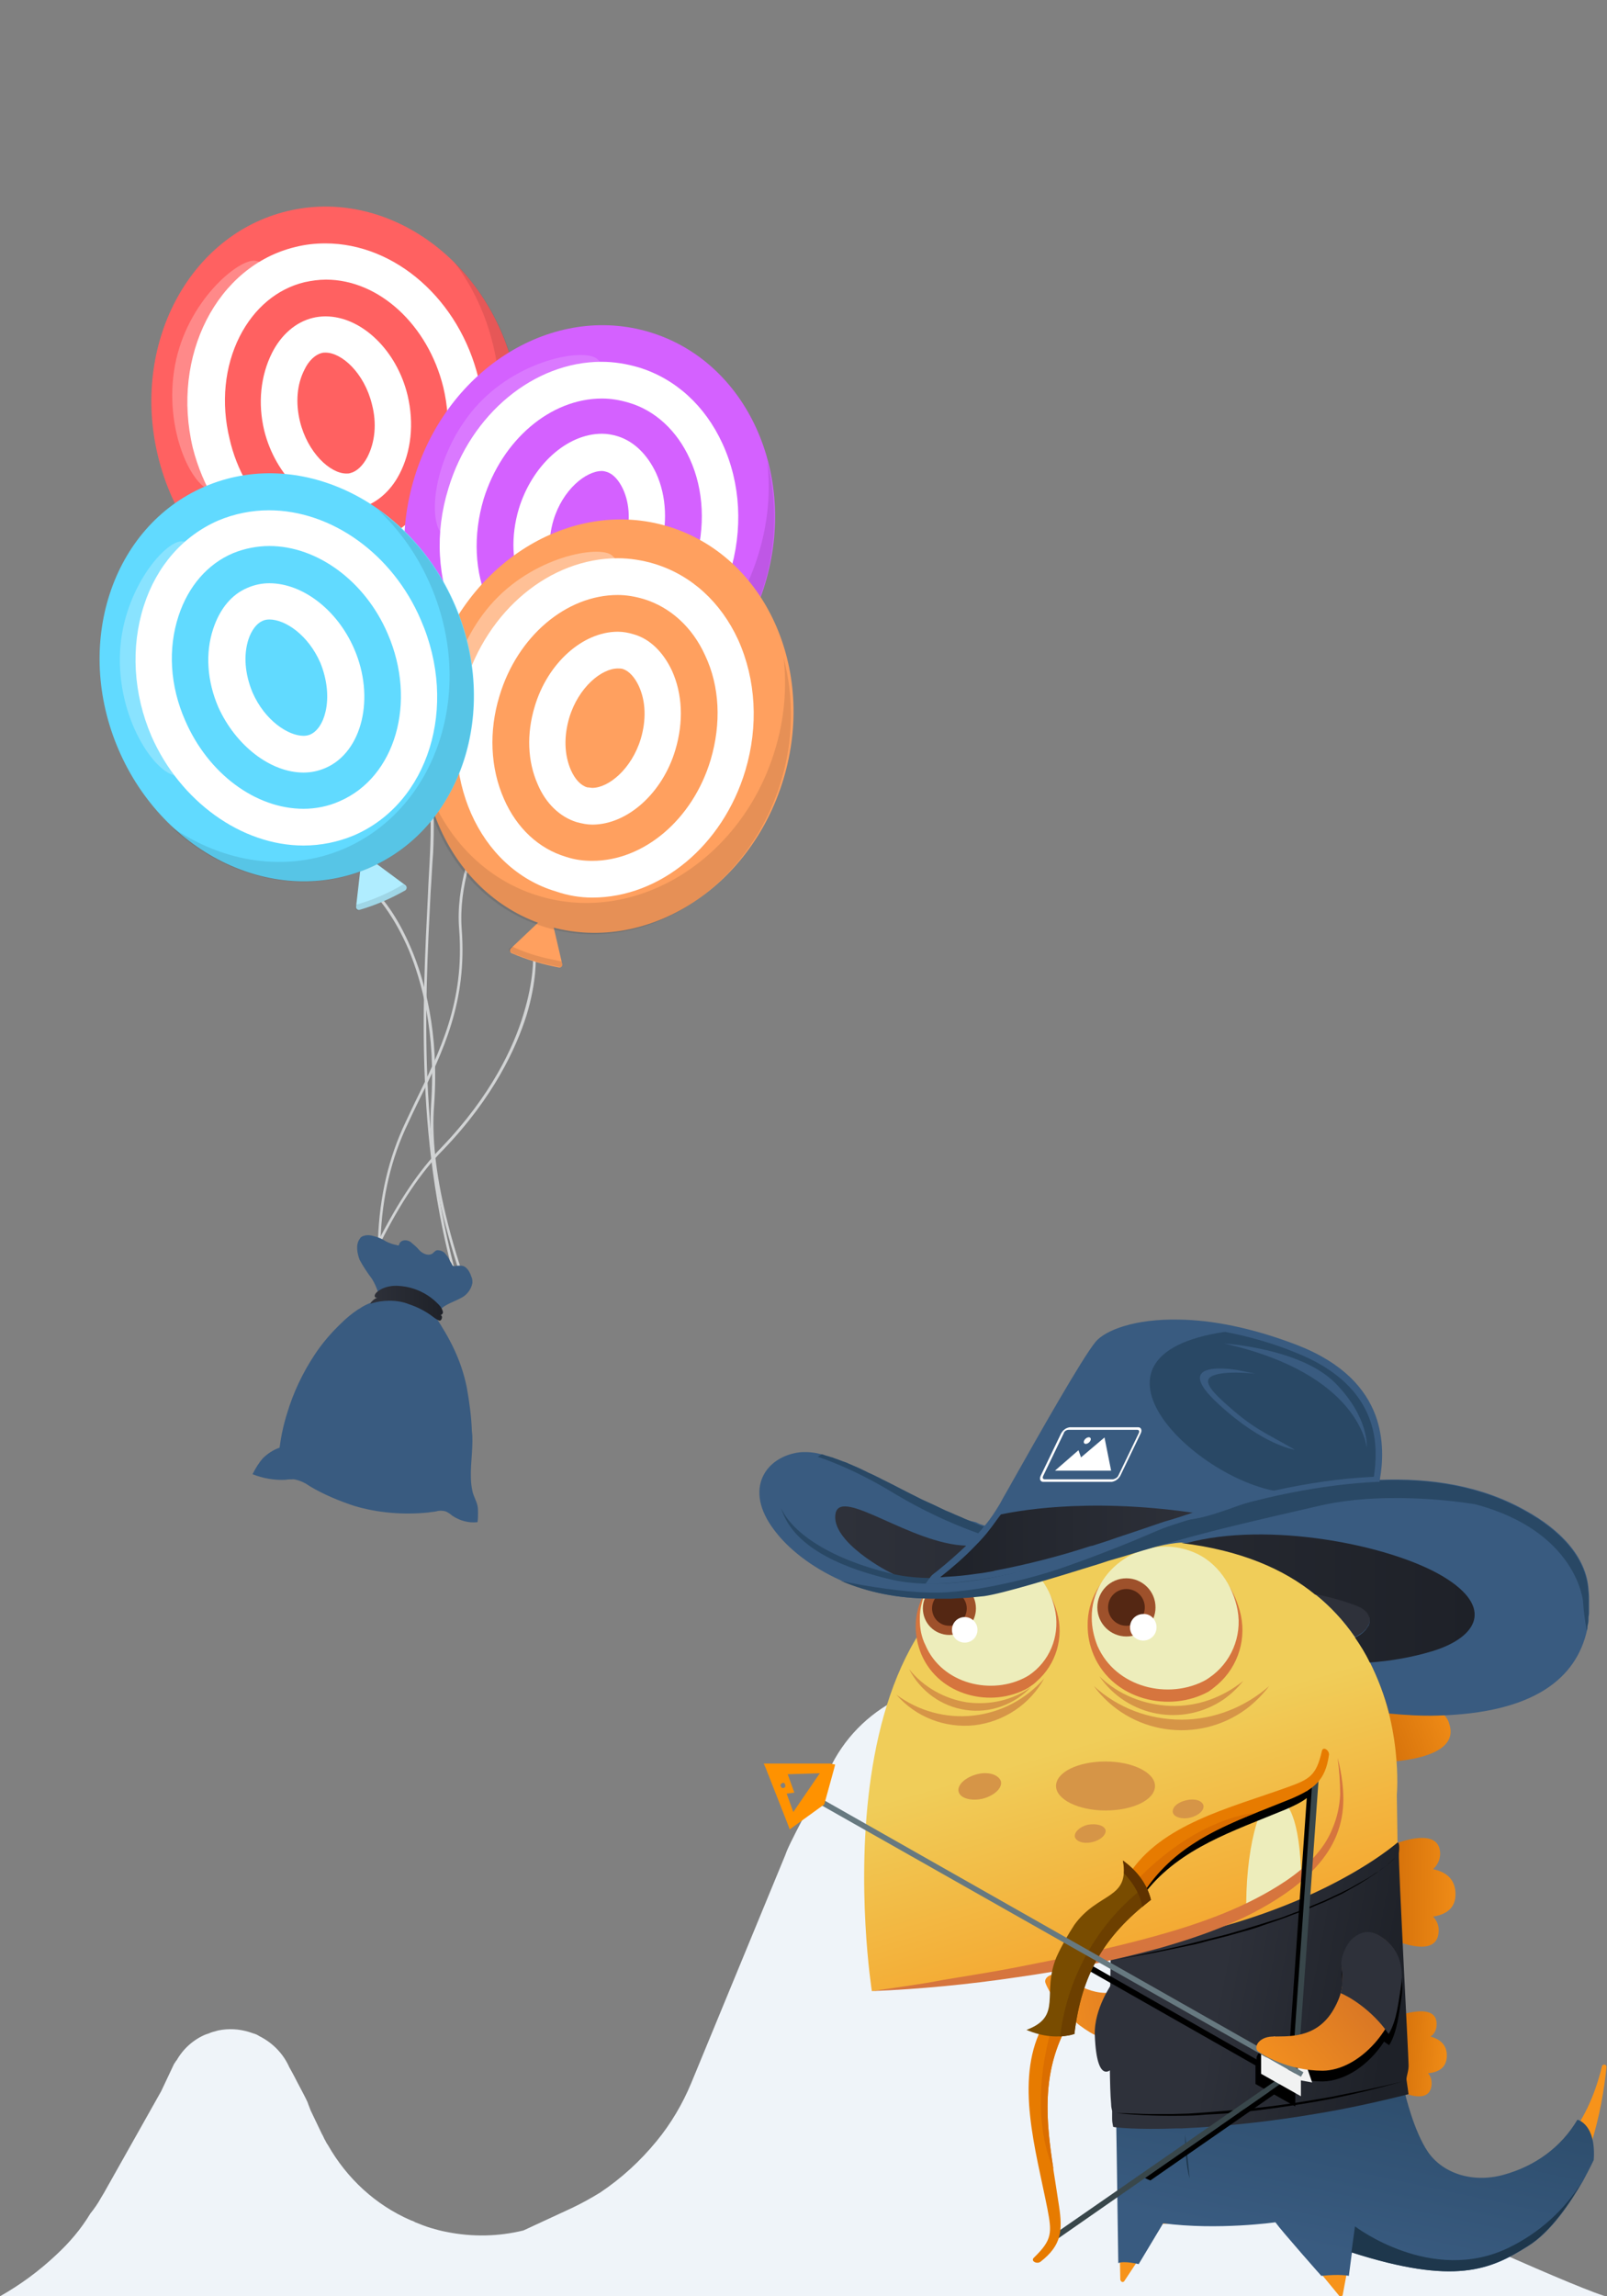 <?xml version="1.0" encoding="utf-8"?>
<!-- Generator: Adobe Illustrator 22.0.1, SVG Export Plug-In . SVG Version: 6.00 Build 0)  -->
<svg version="1.1" id="Layer_1" xmlns="http://www.w3.org/2000/svg" xmlns:xlink="http://www.w3.org/1999/xlink" x="0px" y="0px"
	 viewBox="0 0 315 450" style="enable-background:new 0 0 315 450;" xml:space="preserve">
<rect x="0" y="0" width="315" height="450" fill="#808080" stroke="none"/>
<style type="text/css">
	.st0{fill:#EFF4F9;}
	.st1{fill:#FF6161;}
	.st2{opacity:0.1;enable-background:new    ;}
	.st3{fill:#FFFFFF;}
	.st4{opacity:0.25;fill:#FFFFFF;enable-background:new    ;}
	.st5{fill:#D1D3D4;}
	.st6{fill:#D461FF;}
	.st7{opacity:0.15;fill:#FFFFFF;enable-background:new    ;}
	.st8{fill:#FFA05F;}
	.st9{opacity:0.34;fill:#FFFFFF;enable-background:new    ;}
	.st10{fill:#B0EDFF;}
	.st11{fill:#61DAFF;}
	.st12{fill:#395B80;}
	.st13{fill:url(#SVGID_1_);}
	.st14{fill:url(#SVGID_2_);}
	.st15{fill:#2E313A;}
	.st16{fill:url(#SVGID_3_);}
	.st17{fill:url(#SVGID_4_);}
	.st18{fill:url(#SVGID_5_);}
	.st19{fill:url(#SVGID_6_);}
	.st20{fill:#D69547;}
	.st21{fill:#D6721E;}
	.st22{fill:#D5753E;}
	.st23{fill:#D57328;}
	.st24{fill:url(#SVGID_7_);}
	.st25{opacity:0.15;enable-background:new    ;}
	.st26{fill:#1E374C;}
	.st27{fill:url(#SVGID_8_);}
	.st28{fill:#EDEDBB;}
	.st29{fill:#D6753E;}
	.st30{fill:none;}
	.st31{fill:#9E512B;}
	.st32{fill:#542713;}
	.st33{fill:url(#SVGID_9_);}
	.st34{fill:#294865;}
	.st35{fill:url(#SVGID_10_);}
	.st36{fill:#F1F2F2;}
	.st37{fill:#39474B;}
	.st38{fill:#E77B00;}
	.st39{fill:#DB6E00;}
	.st40{fill:#794C00;}
	.st41{fill:#6C3F00;}
	.st42{fill:#5F3200;}
	.st43{fill:#677980;}
	.st44{fill:url(#SVGID_11_);}
	.st45{fill:#FF9200;}
</style>
<path class="st0" d="M11,441.9c2.6-2.4,4.9-5.1,6.7-8.1c0.8-1,1.5-2,2.1-3.1c0.2-0.3,0.4-0.7,0.6-1l11.2-19.9l2.5-5.3
	c0.1-0.1,0.1-0.2,0.2-0.3c0.1-0.1,0.1-0.2,0.2-0.3c0,0,0-0.1,0.1-0.1c1.3-2.3,3.3-4.1,5.7-5.1l0.3-0.1c0.4-0.1,0.7-0.3,1.1-0.4
	c0.4-0.1,0.7-0.2,1.1-0.3c2-0.4,4-0.3,6,0.3c0.3,0.1,0.6,0.2,0.9,0.3c0.4,0.1,0.8,0.3,1.1,0.5c2.6,1.3,4.7,3.4,5.9,6.1
	c0,0,0.8,1.4,1.6,3c0.8,1.5,1.7,3.2,2,3.9l0.1,0.3l0.5,1.3l2.2,4.6c0.2,0.3,0.3,0.6,0.5,1c0,0,0,0,0,0c0.2,0.3,0.3,0.6,0.5,0.9
	l0.2,0.3c3.7,6.5,9.3,11.7,16.2,14.7c0.3,0.1,0.6,0.2,0.9,0.4c1,0.4,2,0.8,3,1.1c1,0.3,2.1,0.6,3.2,0.8c5,1,10.1,0.9,15-0.3l9.5-4.4
	c1.9-0.9,3.7-1.9,5.5-3c4.2-2.8,7.9-6.2,11.1-10.1c2.8-3.4,5.1-7.3,6.8-11.4l11.8-28.6l6.6-16l0.3-0.8c1.4-3.4,8.3-15.9,8.3-15.9
	c2.8-6.1,7.6-11,13.6-14c0.8-0.4,1.7-0.8,2.6-1.1c0.7-0.3,1.3-0.5,2-0.7c4.4-1.3,9.2-1.6,13.7-0.7c0.9,0.2,1.7,0.4,2.6,0.6
	c0.8,0.2,1.6,0.5,2.4,0.8l0.7,0.3c5.5,2.4,10.1,6.5,13,11.8c0.1,0.1,0.1,0.2,0.2,0.3c0.1,0.2,0.3,0.5,0.4,0.7l0.4,0.8l5.8,12.1
	l25.6,45.6c0.4,0.8,0.9,1.6,1.4,2.4c5.3,8.7,12.3,16.3,20.6,22.2c0.2,0.1,0.3,0.2,0.5,0.4c0.8,0.6,1.6,1.1,2.4,1.7
	c5,3.3,41.6,19.6,44.8,20h-79.9L0,450C3.9,447.8,7.6,445.1,11,441.9z"/>
<g>
	<path class="st1" d="M74.7,117.4L82,125c0.2,0.2,0.2,0.6,0,0.8c-0.1,0.1-0.1,0.1-0.2,0.1l0,0c-3.1,1.1-6.2,1.9-9.4,2.3l0,0
		c-0.3,0-0.6-0.2-0.6-0.5c0-0.1,0-0.2,0-0.2L74.7,117.4z"/>
	<path class="st2" d="M71.8,127.1L71.8,127.1l1-0.1c2.7-0.4,5.3-1,7.9-1.9l0.9-0.3c0,0,0.1,0,0.1,0l0.4,0.4c0.2,0.2,0.2,0.5,0,0.7
		c0,0-0.1,0.1-0.2,0.1l-0.9,0.3c-2.6,0.9-5.2,1.6-7.9,1.9l-0.9,0.1c-0.3,0-0.5-0.1-0.5-0.4c0-0.1,0-0.1,0-0.2L71.8,127.1z"/>
	
		<ellipse transform="matrix(0.972 -0.235 0.235 0.972 -17.207 17.791)" class="st1" cx="65.9" cy="80.9" rx="35.9" ry="40.7"/>
	<path class="st3" d="M67.9,114.3c2,0,3.9-0.2,5.9-0.7c7.3-1.8,13.4-6.7,17.2-14c4-7.5,5-16.6,2.8-25.4c-3.7-15.4-16.3-26.5-30-26.5
		c-2,0-3.9,0.2-5.9,0.7c-15.4,3.7-24.4,21.4-20.1,39.4C41.7,103.1,54.3,114.3,67.9,114.3z"/>
	<path class="st1" d="M67.9,107.1c1.4,0,2.8-0.2,4.2-0.5c5.3-1.3,9.7-4.9,12.6-10.3c3.2-6,3.9-13.2,2.2-20.4
		c-3-12.2-12.6-21.1-23-21.1c-1.4,0-2.8,0.2-4.2,0.5c-5.4,1.3-9.9,5.1-12.7,10.6c-3,5.9-3.7,13.1-2,20.1
		C47.8,98.3,57.5,107.1,67.9,107.1z"/>
	<path class="st3" d="M67.9,99.9c0.8,0,1.7-0.1,2.5-0.3c3.2-0.8,6.1-3.2,7.9-6.7c2.3-4.4,2.9-9.9,1.6-15.4
		C77.8,68.7,70.9,62,63.8,62c-0.8,0-1.7,0.1-2.5,0.3c-3.3,0.8-6.2,3.3-8,6.9c-2.2,4.4-2.8,9.8-1.5,15.2C54,93.2,60.9,99.9,67.9,99.9
		z"/>
	<path class="st1" d="M67.9,92.8c0.3,0,0.5,0,0.8-0.1c1.2-0.3,2.4-1.4,3.3-3.1c1.5-2.9,1.9-6.6,0.9-10.4c-1.5-6.1-5.9-10.1-9.1-10.1
		c-0.3,0-0.5,0-0.8,0.1c-1.2,0.3-2.5,1.5-3.3,3.2c-1.5,2.9-1.8,6.5-0.9,10.2C60.3,88.7,64.7,92.8,67.9,92.8z"/>
	<path class="st4" d="M34.3,71.6C32,84,37.6,95.7,41.7,96.2c6.4,0.8-0.7-9.6,1.6-22S56.4,52,50,51.1C46.7,50.7,36.6,59.1,34.3,71.6z
		"/>
	<path class="st2" d="M71.4,115.9c19.3-4.7,30.6-26.2,25.3-48.1c-1.4-6-4-11.6-7.7-16.5c5.8,5.8,9.9,13.1,11.8,21.1
		c5.3,21.9-6,43.4-25.3,48.1c-13.8,3.3-27.9-2.9-36.8-14.7C47.5,114.6,59.6,118.8,71.4,115.9z"/>
	<path class="st5" d="M84.4,175c-1.1,21.9-2.6,49.8,6.2,79l-0.5,0.1c-8.8-29.2-7.3-57.1-6.2-79.1c0.1-2.8,0.3-5.4,0.4-7.9
		c0.4-8.6,0-21-3.9-31.7c-2.4-6.4-4.9-9.1-4.9-9.1l0.4-0.4c0.1,0.1,2.6,2.8,5,9.3c4,10.7,4.4,23.3,4,31.9
		C84.7,169.6,84.6,172.2,84.4,175z"/>
	<path class="st5" d="M90.5,182c1.1,14.3-3.6,24-8.7,34.3c-0.6,1.2-1.2,2.5-1.8,3.8c-3.3,6.8-5.1,14.5-5.4,22.7
		c-0.1,3.4,0,6.9,0.4,10.3h-0.5c-0.4-3.4-0.5-6.9-0.4-10.3c0.3-8.3,2.1-16,5.4-22.9c0.6-1.3,1.2-2.5,1.8-3.8c5-10.2,9.8-19.8,8.7-34
		c-0.7-8.3,2.5-16.9,5.3-22.6c1.8-3.7,3.8-7.2,6.2-10.5l0.4,0.3c-2.3,3.3-4.4,6.8-6.2,10.5C93,165.3,89.9,173.7,90.5,182z"/>
	<path class="st6" d="M104.6,139.9l2.4,10.3c0.1,0.3-0.1,0.6-0.4,0.7c-0.1,0-0.2,0-0.2,0l0,0c-3.2-0.6-6.3-1.6-9.3-2.8l0,0
		c-0.3-0.1-0.4-0.5-0.3-0.7c0-0.1,0.1-0.1,0.1-0.2L104.6,139.9z"/>
	<path class="st2" d="M97.2,146.8L97.2,146.8l0.9,0.4c2.5,1.1,5.1,1.9,7.8,2.4l0.9,0.2h0.1l0.1,0.5c0.1,0.3-0.1,0.5-0.3,0.6
		c-0.1,0-0.1,0-0.2,0l-0.9-0.2c-2.7-0.5-5.3-1.3-7.8-2.4L97,148c-0.2-0.1-0.3-0.4-0.2-0.6c0-0.1,0.1-0.1,0.1-0.2L97.2,146.8z"/>
	<ellipse transform="matrix(0.291 -0.957 0.957 0.291 -17.66 184.304)" class="st6" cx="115.5" cy="104.1" rx="40.7" ry="35.9"/>
	<path class="st3" d="M113,137.3c13.3,0,25.6-10.2,30-24.8c2.7-8.7,2.2-17.8-1.4-25.6c-3.4-7.4-9.2-12.7-16.4-14.9
		c-2.4-0.7-4.8-1.1-7.3-1.1c-13.2,0-25.6,10.2-30,24.8c-2.7,8.7-2.2,17.8,1.4,25.6c3.4,7.4,9.2,12.7,16.4,14.9
		C108.1,136.9,110.6,137.3,113,137.3z"/>
	<path class="st6" d="M113,130.1c10.1,0,19.6-8.1,23.2-19.7c2.1-7.1,1.8-14.4-1-20.5c-2.5-5.5-6.8-9.5-12-11
		c-1.7-0.5-3.4-0.8-5.2-0.8c-10.1,0-19.6,8.1-23.2,19.7c-2.1,7.1-1.8,14.4,1,20.5c2.5,5.5,6.8,9.5,12,11
		C109.5,129.8,111.3,130.1,113,130.1z"/>
	<path class="st3" d="M113,122.9c6.9,0,13.7-6.2,16.3-14.7c1.6-5.4,1.4-10.9-0.7-15.5c-1.7-3.6-4.3-6.2-7.5-7.2
		c-1-0.3-2-0.5-3.1-0.5c-6.9,0-13.7,6.2-16.3,14.7c-1.6,5.4-1.4,10.9,0.7,15.5c1.7,3.6,4.3,6.2,7.5,7.2
		C110.9,122.8,112,122.9,113,122.9z"/>
	<path class="st6" d="M113,115.8c3.2,0,7.7-3.7,9.5-9.6c1.1-3.7,1-7.4-0.4-10.4c-0.8-1.7-1.9-2.9-3.1-3.3c-0.3-0.1-0.7-0.2-1-0.2
		c-3.2,0-7.7,3.7-9.5,9.6c-1.1,3.7-1,7.4,0.4,10.4c0.8,1.7,1.9,2.9,3.1,3.3C112.3,115.7,112.7,115.8,113,115.8z"/>
	<path class="st7" d="M93.1,79.9c-8.3,9.6-9.4,22.5-6.2,25c5.1,4,4.3-8.6,12.6-18.1s22.5-12.5,17.5-16.5
		C114.4,68.2,101.4,70.4,93.1,79.9z"/>
	<path class="st2" d="M102.5,137c19,5.8,39.7-7,46.2-28.5c1.8-5.9,2.4-12,1.7-18.1c2,8,1.8,16.3-0.6,24.2
		c-6.5,21.5-27.2,34.3-46.2,28.5c-13.6-4.1-22.6-16.7-24.3-31.3C82.6,123.7,90.9,133.4,102.5,137z"/>
	<path class="st5" d="M105,187.5l-0.5,0c0,0,0.2,4.5-1.9,11.3c-1.9,6.3-6.3,15.9-16.1,26.1c-4.4,4.5-8.5,10.7-12.4,18.4
		c-0.7,1.4-1.3,2.7-1.9,4.1c0.1,0.1,0.3,0.2,0.4,0.3c0.6-1.4,1.3-2.8,2-4.2c3.8-7.6,7.9-13.8,12.3-18.2c9.9-10.3,14.3-20,16.3-26.3
		C105.3,192.1,105,187.5,105,187.5z"/>
	<path class="st8" d="M107.8,178.6l2.4,10.3c0.1,0.3-0.1,0.6-0.4,0.7c-0.1,0-0.1,0-0.2,0l0,0c-3.2-0.6-6.3-1.5-9.3-2.8l0,0
		c-0.3-0.1-0.4-0.5-0.3-0.7c0-0.1,0.1-0.1,0.1-0.2L107.8,178.6z"/>
	<path class="st2" d="M100.4,185.5C100.4,185.5,100.5,185.5,100.4,185.5l0.9,0.4c2.5,1.1,5.1,1.8,7.8,2.3l0.9,0.2h0.1l0.1,0.5
		c0.1,0.3-0.1,0.5-0.3,0.6c-0.1,0-0.1,0-0.2,0l-0.9-0.2c-2.7-0.5-5.3-1.3-7.8-2.3l-0.9-0.4c-0.2-0.1-0.4-0.4-0.3-0.6
		c0-0.1,0.1-0.1,0.1-0.2L100.4,185.5z"/>
	
		<ellipse transform="matrix(0.289 -0.957 0.957 0.289 -51.519 215.252)" class="st8" cx="119.2" cy="142.3" rx="40.9" ry="36"/>
	<path class="st3" d="M116.1,175.9c13.3,0,25.6-10.2,30-24.9c2.6-8.7,2.1-17.8-1.4-25.6c-3.4-7.4-9.2-12.7-16.4-14.9
		c-2.3-0.7-4.8-1.1-7.2-1.1c-13.3,0-25.6,10.2-30,24.9c-5.3,17.7,2.7,35.9,17.9,40.4C111.3,175.5,113.7,175.9,116.1,175.9z"/>
	<path class="st8" d="M116.1,168.7c10.1,0,19.7-8.1,23.2-19.8c2.1-7.1,1.8-14.4-1.1-20.5c-2.5-5.5-6.8-9.4-12-11
		c-1.7-0.5-3.4-0.8-5.1-0.8c-10.1,0-19.7,8.1-23.2,19.8c-2.1,6.9-1.8,14.1,0.9,20.2c2.5,5.7,6.8,9.7,12.1,11.3
		C112.7,168.5,114.4,168.7,116.1,168.7z"/>
	<path class="st3" d="M116.1,161.6c6.9,0,13.8-6.2,16.3-14.7c1.6-5.4,1.4-10.9-0.7-15.5c-1.7-3.6-4.3-6.2-7.5-7.1
		c-1-0.3-2-0.5-3.1-0.5c-6.9,0-13.8,6.2-16.3,14.7c-1.6,5.3-1.4,10.7,0.6,15.2c1.6,3.8,4.4,6.4,7.6,7.4
		C114.1,161.4,115.1,161.6,116.1,161.6z"/>
	<path class="st8" d="M116.1,154.4c3.2,0,7.7-3.7,9.5-9.6c1.1-3.7,1-7.4-0.4-10.4c-0.8-1.7-1.9-2.9-3.1-3.3c-0.3-0.1-0.7-0.1-1-0.1
		c-3.2,0-7.7,3.7-9.5,9.6c-1.1,3.7-1,7.3,0.3,10.3c0.8,1.8,1.9,3,3.2,3.4C115.5,154.3,115.8,154.4,116.1,154.4z"/>
	<path class="st9" d="M96.1,118.6c-8.3,9.6-9.4,22.5-6.1,25c5.1,4,4.3-8.6,12.5-18.2s22.5-12.5,17.4-16.6
		C117.4,106.8,104.4,109,96.1,118.6z"/>
	<path class="st2" d="M105.7,175.6c19,5.7,39.7-7.1,46.2-28.6c1.8-5.9,2.4-12,1.7-18.1c2.1,8,1.9,16.3-0.5,24.2
		c-6.5,21.5-27.2,34.4-46.2,28.6c-13.6-4.1-22.7-16.6-24.3-31.3C85.7,162.4,94,172.1,105.7,175.6z"/>
	<path class="st5" d="M87.4,238.2c1.2,5,2.7,9.9,4.4,14.7l-0.5,0.1c-1.7-4.8-3.2-9.7-4.4-14.6c-2-8.3-2.8-15.8-2.4-22
		c1-14.1-1.9-24.3-4.4-30.3c-2.8-6.5-5.8-9.8-5.8-9.8l0.4-0.4c0,0,3.1,3.3,5.9,10c2.6,6.1,5.5,16.4,4.5,30.6
		C84.6,222.6,85.4,229.9,87.4,238.2z"/>
	<path class="st10" d="M71,167.2l8.5,6.3c0.2,0.2,0.3,0.5,0.1,0.8c0,0.1-0.1,0.1-0.2,0.2l0,0c-2.8,1.6-5.8,2.9-8.9,3.8l0,0
		c-0.3,0.1-0.6-0.1-0.7-0.4c0-0.1,0-0.1,0-0.2L71,167.2z"/>
	<path class="st2" d="M69.8,177.3L69.8,177.3l1-0.3c2.6-0.8,5.1-1.9,7.4-3.2l0.8-0.5l0.1,0l0.4,0.3c0.2,0.2,0.3,0.4,0.1,0.7
		c0,0.1-0.1,0.1-0.1,0.1l-0.8,0.5c-2.4,1.3-4.9,2.4-7.5,3.2l-0.9,0.3c-0.2,0.1-0.5-0.1-0.6-0.3c0-0.1,0-0.1,0-0.2L69.8,177.3z"/>
	
		<ellipse transform="matrix(0.918 -0.396 0.396 0.918 -47.966 33.078)" class="st11" cx="56.2" cy="132.8" rx="35.9" ry="40.7"/>
	<path class="st3" d="M59.5,165.7c3.4,0,6.8-0.7,9.9-2c14.6-6.3,20.5-25.2,13.1-42.2c-5.5-12.9-17.5-21.5-29.8-21.5
		c-3.4,0-6.8,0.7-9.9,2c-6.9,3-12.1,8.9-14.6,16.7c-2.6,8.1-2.1,17.2,1.5,25.6C35.3,157,47.3,165.7,59.5,165.7z"/>
	<path class="st11" d="M59.5,158.5c2.4,0,4.9-0.5,7.1-1.5c10.9-4.7,15.2-19.4,9.4-32.8c-4.4-10.3-13.8-17.2-23.2-17.2
		c-2.4,0-4.9,0.5-7.1,1.4c-5,2.1-8.8,6.5-10.7,12.3c-2.1,6.4-1.7,13.7,1.3,20.5C40.8,151.6,50.1,158.5,59.5,158.5z"/>
	<path class="st3" d="M59.5,151.4c1.5,0,2.9-0.3,4.3-0.9c7.2-3.1,9.8-13.8,5.6-23.4c-3.3-7.6-10.1-12.8-16.6-12.8
		c-1.5,0-2.9,0.3-4.3,0.9c-3.1,1.3-5.4,4.1-6.7,8c-1.6,4.8-1.2,10.3,1,15.4C46.2,146.1,53,151.4,59.5,151.4z"/>
	<path class="st11" d="M59.5,144.2c0.5,0,1-0.1,1.4-0.3c1.3-0.6,2.4-2.2,2.9-4.4c0.7-2.9,0.3-6.4-1-9.6c-2.4-5.5-6.9-8.5-10-8.5
		c-0.5,0-1,0.1-1.4,0.3c-1.1,0.5-2.1,1.8-2.7,3.6c-1,3.1-0.7,6.8,0.8,10.4C51.9,141.2,56.5,144.2,59.5,144.2z"/>
	<path class="st4" d="M23.5,128.9c-0.2,12.7,7.3,23.3,11.4,23.1c6.5-0.3-2.3-9.3-2.1-22c0.2-12.7,9.2-24.1,2.7-23.9
		C32.1,106.2,23.6,116.2,23.5,128.9z"/>
	<path class="st2" d="M67.5,166.3c18.2-7.9,25.8-31,16.9-51.6c-2.4-5.6-5.9-10.7-10.4-14.9c6.7,4.8,11.9,11.3,15.1,18.8
		c8.9,20.7,1.3,43.8-16.9,51.6c-13,5.6-28,1.9-38.8-8.3C43.7,169.1,56.3,171.1,67.5,166.3z"/>
	<path class="st12" d="M49.5,288.9c2,0.8,4.2,1.2,6.4,1.1c0.6-0.1,1.2-0.1,1.7-0.1c1.2,0.2,2.2,0.7,3.2,1.4c2.7,1.6,5.6,2.8,8.6,3.8
		c4.7,1.4,9.7,1.8,14.6,1.3c0.5-0.1,0.9-0.1,1.4-0.2c0.7-0.2,1.3-0.2,2,0c0.4,0.2,0.9,0.5,1.2,0.8c1.5,1,3.2,1.5,5,1.3
		c0.1-0.6,0.1-1.2,0.1-1.8c0-0.5,0-1-0.1-1.4c-0.2-1-0.8-1.9-1-2.9c-0.7-3.2,0-6.6,0-9.8c0-0.6,0-1.2-0.1-1.9
		c-0.1-2.9-0.5-5.8-1-8.6c-1.1-5.4-3.3-9.6-6.3-14.1l0.3-0.4c0.4-0.4,0.9-0.8,1.3-1.2c1.1-0.8,2.4-1.2,3.5-1.8l0.2-0.1
		c1.1-0.6,1.9-1.7,2.1-2.9c0-0.4,0-0.8-0.2-1.2c-0.3-0.9-0.8-1.8-1.6-2.1c-0.5-0.1-1-0.1-1.5,0l0,0c-0.3,0.1-0.6,0-0.7-0.3
		c-0.1-0.2-0.2-0.4-0.4-0.7c-0.2-0.5-0.5-0.9-0.9-1.4c-0.4-0.5-1-0.7-1.6-0.7c-0.1,0-0.3,0.1-0.4,0.2c-0.2,0.1-0.4,0.4-0.6,0.5
		c-0.7,0.4-1.6,0.1-2.3-0.5c-0.1-0.1-0.1-0.1-0.2-0.2c-0.5-0.6-1.1-1.1-1.7-1.6c-0.7-0.5-1.8-0.5-2.2,0.3c0,0.1-0.1,0.2-0.1,0.3l0,0
		c-0.1,0.1-0.3,0.1-0.4,0c-0.7-0.1-1.5-0.4-2.1-0.7l-0.5-0.3c-0.7-0.4-1.3-0.6-2.1-0.8c-0.7-0.2-1.4-0.2-2.1,0.1
		c-0.2,0.1-0.4,0.3-0.5,0.5c-0.8,1.1-0.5,2.8,0,4.1c0.7,1.3,1.5,2.5,2.4,3.7c0.5,0.8,0.9,1.7,1.2,2.6c0,0.1,0,0.2,0.1,0.3
		c0,0.4,0,0.8,0.1,1.2c-0.5,0.1-1.1,0.3-1.6,0.6c-0.8,0.3-1.6,0.7-2.3,1.2l-0.2,0.1c-1.2,0.8-2.3,1.7-3.3,2.7c-2,1.9-3.8,4-5.3,6.3
		c-2.3,3.5-4.1,7.3-5.3,11.3c-0.7,2.2-1.2,4.5-1.5,6.8c-1.2,0.4-2.4,1.2-3.3,2.1C50.8,286.6,50.1,287.7,49.5,288.9z"/>
	
		<linearGradient id="SVGID_1_" gradientUnits="userSpaceOnUse" x1="744.659" y1="196.595" x2="759.048" y2="196.595" gradientTransform="matrix(-1 0 0 -1 831.68 451.97)">
		<stop  offset="0" style="stop-color:#1E2128"/>
		<stop  offset="1" style="stop-color:#2E313A"/>
	</linearGradient>
	<path class="st13" d="M72.6,255.5c1.2-0.4,2.5-0.6,3.7-0.6c1.3,0,2.7,0.2,3.9,0.7c1.5,0.5,2.9,1.2,4.2,2.1c0.4,0.3,1.4,1.1,1.8,1.1
		c0.4,0,0.7-1,0.1-1.1c0,0,0.1,0,0.1,0c0.3-0.1,0.5-0.4,0.4-0.7c-0.1-0.4-0.3-0.7-0.5-1c-2.1-2.4-5-3.8-8.1-4
		c-1.2-0.1-2.5,0.1-3.6,0.7c-1.4,0.8-1.3,1.5-0.9,1.6H74C73.5,254.4,72.6,255.2,72.6,255.5z"/>
</g>
<g>
	
		<linearGradient id="SVGID_2_" gradientUnits="userSpaceOnUse" x1="-914.123" y1="903.627" x2="-876.319" y2="906.356" gradientTransform="matrix(0.996 -8.809374e-02 -8.809374e-02 -0.996 1192.734 1213.1)">
		<stop  offset="0" style="stop-color:#F6921E"/>
		<stop  offset="1" style="stop-color:#CA6928"/>
	</linearGradient>
	<path class="st14" d="M233.3,379.3c1.4,0.1,2.7,0.8,3.4,2c1.2,2,2.2,5.5-1,10.2c-5.1,7.4-15.9,10.5-22,6.8
		c-5.9-3.5-8.5-8.8-8.8-9.8s1.5-2.4,3.9-1c2.4,1.4,7,5,13,1.7s4.6-6.5,7.8-8.6C231.4,379.5,232.4,379.3,233.3,379.3z"/>
	<path class="st15" d="M218.1,388.5c0,0-3.7,5.1-3.5,10.3c0.4,10.7,3.7,6.4,3.8,6S218.1,388.5,218.1,388.5z"/>
	
		<linearGradient id="SVGID_3_" gradientUnits="userSpaceOnUse" x1="542.7" y1="81.087" x2="562.971" y2="81.251" gradientTransform="matrix(-1 0 0 -1 831.68 451.97)">
		<stop  offset="0" style="stop-color:#F7931A"/>
		<stop  offset="1" style="stop-color:#CC6806"/>
	</linearGradient>
	<path class="st16" d="M282,378.6c0.1-1.1-0.3-2.2-1.1-3c2.5-0.4,4.5-1.6,4.4-4.6c-0.1-2.9-2-4.2-4.4-4.7c0.9-0.8,1.4-1.9,1.4-3.1
		c-0.2-6.3-11.5-0.8-11.5-0.8l-0.1,4.9v0.6l-0.1,5.7v0.7l-0.1,4.8C270.5,378.9,281.6,384.9,282,378.6z"/>
	
		<linearGradient id="SVGID_4_" gradientUnits="userSpaceOnUse" x1="412.082" y1="27.891" x2="427.881" y2="28.018" gradientTransform="matrix(-1 -6.000000e-02 6.000000e-02 -1 696.791 455.659)">
		<stop  offset="0" style="stop-color:#F7931A"/>
		<stop  offset="1" style="stop-color:#CC6806"/>
	</linearGradient>
	<path class="st17" d="M280.6,408.7c0.1-0.9-0.1-1.8-0.7-2.4c2-0.2,3.6-1,3.7-3.3c0.1-2.3-1.4-3.4-3.2-3.9c0.8-0.5,1.2-1.4,1.2-2.4
		c0.1-4.9-8.9-1.2-8.9-1.2l-0.3,3.8l0,0.5l-0.3,4.4l0,0.5l-0.3,3.7C271.6,408.5,280,413.6,280.6,408.7z"/>
	
		<linearGradient id="SVGID_5_" gradientUnits="userSpaceOnUse" x1="545.939" y1="124.023" x2="568.255" y2="115.443" gradientTransform="matrix(-1 0 0 -1 831.68 451.97)">
		<stop  offset="0" style="stop-color:#F7931A"/>
		<stop  offset="1" style="stop-color:#CC6806"/>
	</linearGradient>
	<path class="st18" d="M284.1,337.9c-0.3-1.3-1.3-2.3-2.6-2.7c2.7-1.9,4.4-4.4,3-7.7c-1.4-3.2-4-3.5-7-2.6c0.7-1.3,0.8-2.9,0.2-4.2
		c-2.9-6.9-13.2,5.9-13.2,5.9l2,5.5l0.2,0.7l2.4,6.4l0.3,0.8l2,5.4C271.5,345.2,286.4,345.1,284.1,337.9z"/>
	
		<linearGradient id="SVGID_6_" gradientUnits="userSpaceOnUse" x1="-143.026" y1="114.186" x2="-124.291" y2="49.953" gradientTransform="matrix(1 0 0 -1 368.52 451.97)">
		<stop  offset="0" style="stop-color:#F0CD59"/>
		<stop  offset="1" style="stop-color:#F7931A"/>
	</linearGradient>
	<path class="st19" d="M274.5,398.9l0.1,6.4c0,0,1.6,22.1,14.7,22.1c0,0,18.7,2,24.7-22.4c0-0.3,0.3-0.4,0.5-0.4
		c0.3,0,0.4,0.3,0.4,0.5c-1.7,17-10.9,52.3-49.8,34.4l-1.9,10.2c0,0.2-0.3,0.4-0.5,0.3c-0.1,0-0.2-0.1-0.2-0.1l-12-14.6l-22.7,0.5
		l-7.4,11.2c-0.1,0.2-0.4,0.3-0.6,0.1c-0.1-0.1-0.2-0.2-0.2-0.4l-1.3-63c0,0-40.1,5.7-47.4,6.5c0,0-13.2-83.2,38.4-87.7
		c69.8-7.9,64.5,49.2,64.5,49.2l0.5,34.3L274.5,398.9z"/>
	<path class="st20" d="M226.4,350c0,2.7-4.3,4.8-9.7,4.8s-9.7-2.2-9.7-4.8c0-2.7,4.3-4.8,9.7-4.8S226.4,347.4,226.4,350z"/>
	<path class="st20" d="M196.2,349.1c0.3,1.3-1.3,2.8-3.6,3.4c-2.3,0.5-4.4-0.1-4.7-1.4c-0.3-1.3,1.3-2.8,3.6-3.4
		C193.7,347.1,195.8,347.8,196.2,349.1z"/>
	<path class="st20" d="M235.9,353.8c0.2,0.9-0.9,2-2.6,2.4c-1.6,0.4-3.2-0.1-3.4-1c-0.2-1,0.9-2,2.6-2.4
		C234.1,352.4,235.6,352.8,235.9,353.8z"/>
	<path class="st20" d="M216.7,358.6c0.2,0.9-0.9,2-2.6,2.4s-3.1-0.1-3.4-1c-0.2-0.9,0.9-2,2.5-2.4
		C214.9,357.3,216.4,357.7,216.7,358.6z"/>
	<path class="st21" d="M239.3,394.7c0,0,2.2,7.2,5.8,9.2c-2.4,3.1-6.7,6.3-11.4-0.6c1.6-1.3,3.2-3.8,5-8.2c0,0-6.9,16.8-14.8,0.6
		c0,0,3.5,12,9.4,7.9c2.2,4.6,6.7,11.1,12.3,0.5c2.5,1,6.1-1.7,9.5-10.1C255.1,393.9,247.2,410.9,239.3,394.7z"/>
	<path class="st22" d="M264,440.8c0,0,22.1,9.3,34-0.1l-3.6-6.2l-25.9-0.1c-0.3,0-6.4,1.2-6.4,1.2L264,440.8z"/>
	<path class="st23" d="M242.9,394.3c0,0,2.2,7.2,5.8,9.2c-2.4,3.1-6.7,6.4-11.4-0.6c1.6-1.3,3.2-3.8,5-8.2c0,0-7.4,15.9-15.2-0.4
		c0,0,4,13,9.8,8.9c2.2,4.6,6.7,11.1,12.2,0.5c2.5,1,5.6-0.6,9-9C258.1,394.7,250.8,410.5,242.9,394.3z"/>
	
		<linearGradient id="SVGID_7_" gradientUnits="userSpaceOnUse" x1="560.7" y1="57.381" x2="570.731" y2="10.69" gradientTransform="matrix(-1 0 0 -1 831.68 451.97)">
		<stop  offset="0" style="stop-color:#294865"/>
		<stop  offset="1" style="stop-color:#395B80"/>
	</linearGradient>
	<path class="st24" d="M264.4,446c0,0-1.7-0.4-5.4,0c0,0-7.8-8.8-9-10.5c0,0-11.2,1.6-22,0.2l-4.8,8c0,0-2.8-0.7-4-0.2l-0.3-21.2
		l-0.1-6.2l5.8,0.3l0.8,0c0,0,0.4,0,1.2,0.1c2.1,0.1,7.4,0,16.4-1.3c0.6-0.1,1.2-0.2,1.9-0.3c13.6-2.1,30.5-4.7,30.5-4.7
		s1.7,7.4,4.5,11.5c2.8,4.1,8.6,6.2,14.8,4.5c6.2-1.7,11.3-5.4,14.5-10.8c0,0,3.7,0.8,3.2,7.9c0,0-0.8,1.7-2.1,4.1v0
		c-2.3,4-6.2,10-10.8,12.8c-7.3,4.6-14.2,7.7-34.5,1.2l0,0L264.4,446z"/>
	<path class="st25" d="M229.2,390.8l-1.5,5.6c-0.8-1-0.3-6.5,1-8.3l0.4-0.3C229.1,387.8,228.9,388.1,229.2,390.8z"/>
	<path class="st25" d="M236.7,396.4c-1.5-3-3.9-7.5-3.9-7.5c0.1-0.5,0.2-1,0.4-1.6l1.6,0.9l1.5,2.7L236.7,396.4z"/>
	<path class="st25" d="M236.7,396.4c0.3-0.3,0.7-0.6,1.1-0.9l1.1-0.9l1.1-0.9l1.1-0.9c-0.3,0.3-0.7,0.6-1.1,0.9l-1.1,0.9l-1.1,0.9
		L236.7,396.4z"/>
	<path class="st25" d="M227.6,396.5c-0.3-0.3-0.6-0.7-0.9-1c-0.3-0.3-0.6-0.7-0.9-1.1c-0.3-0.4-0.6-0.7-0.8-1.1
		c-0.3-0.4-0.5-0.7-0.8-1.1l0.4,0.5c0.1,0.2,0.3,0.3,0.4,0.5c0.3,0.3,0.6,0.7,0.9,1.1C226.6,395.1,227.1,395.8,227.6,396.5z"/>
	<path class="st26" d="M310.2,427.4c-2.3,4-6.2,10-10.8,12.8c-7.3,4.6-14.2,7.7-34.5,1.2l0.7-5.1c0,0,15,11.5,30.1,4.2
		C301.7,437.6,306.7,433.1,310.2,427.4z"/>
	<path class="st26" d="M232.3,418.3c0,0-0.1,5.3,0.9,8.6L232.3,418.3z"/>
	
		<linearGradient id="SVGID_8_" gradientUnits="userSpaceOnUse" x1="558.715" y1="57.885" x2="592.64" y2="64.27" gradientTransform="matrix(-1 0 0 -1 831.68 451.97)">
		<stop  offset="0" style="stop-color:#1E2128"/>
		<stop  offset="1" style="stop-color:#2E313A"/>
	</linearGradient>
	<path class="st27" d="M217.8,412.3c0,0.5,0.1,1,0.2,1.4c0,0,0,0.7,0,1.5c0,0.6,0.1,1.1,0.2,1.6c0.1,0.1,4.6,0.6,12.5,0.3l0,0l1,0
		c8.9-0.4,17.7-1.4,26.5-2.9c5.5-0.9,11.5-2.2,17.9-3.8c0,0-0.3-2.2-0.4-2.8s0.5-1.8,0.4-3.1c0-1.3-2-39-1.9-41.3
		c0,0,0.3-2.3-0.3-2.1c0,0-18.3,16.3-56.2,20.7C217.8,381.9,217.2,405.9,217.8,412.3z"/>
	<path class="st28" d="M255.1,368.3c-0.3-12-2.6-16-5.4-16s-5.7,10.4-5.4,23L255.1,368.3z"/>
	<path d="M274.9,407.9c-2.3,0.6-4.6,1.1-6.9,1.6c-2.3,0.5-4.6,0.9-6.9,1.4c-4.6,0.8-9.3,1.6-14,2.1s-9.4,0.9-14.1,1.2l-3.5,0.1h-0.9
		h-0.9h-1.8c-2.4,0-4.7-0.2-7.1-0.2c4.7,0.5,9.4,0.6,14.1,0.5c1.2,0,2.4-0.1,3.5-0.2l1.8-0.1l1.8-0.1c1.2-0.1,2.4-0.2,3.5-0.3
		l3.5-0.4c4.7-0.6,9.3-1.3,14-2.2C265.8,410.3,270.4,409.2,274.9,407.9z"/>
	<path d="M273.6,363.9c-0.9,0.9-1.8,1.7-2.8,2.4c-0.5,0.4-1,0.7-1.5,1c-0.5,0.3-1,0.7-1.6,1c-1.1,0.6-2.1,1.2-3.2,1.8l-1.6,0.8
		l-1.7,0.8l-1.7,0.8l-1.7,0.7c-1.1,0.5-2.3,0.9-3.4,1.4c-1.2,0.4-2.3,0.9-3.5,1.3l-3.5,1.1c-1.2,0.4-2.4,0.7-3.5,1.1l-3.5,1
		c-2.4,0.6-4.7,1.2-7.1,1.8c-2.4,0.6-4.8,1.1-7.2,1.6l-7.2,1.5l7.3-1.3c2.4-0.5,4.8-1,7.2-1.5c1.2-0.2,2.4-0.6,3.6-0.9l3.6-0.9
		l3.5-1c1.2-0.3,2.4-0.7,3.5-1.1l3.5-1.2c1.2-0.4,2.3-0.9,3.5-1.3c1.1-0.4,2.3-0.9,3.4-1.4l1.7-0.7l1.7-0.8l1.7-0.8l1.6-0.9
		c1.1-0.6,2.1-1.2,3.2-1.9c0.5-0.3,1-0.7,1.5-1c0.5-0.3,1-0.7,1.5-1.1C271.8,365.6,272.8,364.8,273.6,363.9z"/>
	<path class="st29" d="M170.9,390.2c9.5-0.4,18.9-1.3,28.3-2.7c9.4-1.3,18.8-3.2,28-5.7c9.1-2.6,18.3-5.9,26.1-11.7
		c3.8-2.9,7.4-6.6,9-11.3c0.8-2.3,1.1-4.7,1-7.2c-0.1-2.4-0.5-4.8-1.1-7.1c0.3,2.3,0.5,4.7,0.5,7.1c-0.1,2.3-0.6,4.6-1.5,6.7
		c-1.7,4.3-5.2,7.6-9,10.2c-7.7,5.2-16.7,8.4-25.7,10.9c-9,2.5-18.3,4.4-27.6,6.2c-4.6,0.9-9.3,1.6-14,2.4
		C180.3,388.9,175.6,389.5,170.9,390.2z"/>
	<line class="st30" x1="259.9" y1="414" x2="229.9" y2="418"/>
	<path class="st20" d="M190.8,336.2c-5.4,0.6-10.8-0.9-15.1-4.1c3.8,4.4,9.5,6.6,15.3,6c5.8-0.7,10.9-4.1,13.7-9.2
		C201.1,333,196.2,335.6,190.8,336.2z"/>
	<path class="st20" d="M189.5,333.6c-4.4-0.7-8.5-3-11.3-6.5c2.2,4.3,6.3,7.3,11.1,8c4.7,0.7,9.5-1,12.8-4.5
		C198.5,333.2,194,334.2,189.5,333.6z"/>
	<path class="st29" d="M179.5,318.8c-0.1-9.4,10.1-16.5,19.6-12.5c4.2,1.7,6.9,5.4,8.1,9.7c1.4,4.9-0.2,10.2-4,13.5
		c-0.5,0.5-1.1,0.9-1.7,1.3c-7.1,4-17.4,1.6-20.9-6.6C179.9,322.5,179.5,320.7,179.5,318.8z"/>
	<path class="st28" d="M180.3,317.3c-0.1-8.9,9.6-15.6,18.6-11.9c4.3,1.8,7.2,6,8,10.6c0.8,4.8-1.2,9.6-5.2,12.3l-0.5,0.3
		c-6.7,3.7-16.5,1.5-19.8-6.2C180.6,320.8,180.3,319.1,180.3,317.3z"/>
	<path class="st29" d="M213.2,318.6c-0.2-10.1,10.9-17.7,21.1-13.5c4.5,1.9,7.4,5.8,8.7,10.5c1.5,5.3-0.2,10.9-4.3,14.5
		c-0.6,0.5-1.2,1-1.8,1.4c-7.6,4.2-18.7,1.7-22.5-7.1C213.6,322.5,213.2,320.6,213.2,318.6z"/>
	<path class="st28" d="M214,317c-0.1-9.5,10.3-16.8,20-12.8c4.6,1.9,7.7,6.5,8.6,11.4c0.9,5.1-1.3,10.3-5.6,13.2l-0.6,0.4
		c-7.2,4-17.7,1.6-21.3-6.7C214.4,320.7,214,318.9,214,317z"/>
	<path class="st31" d="M191.3,315.2c0,2.9-2.3,5.2-5.2,5.2c-2.9,0-5.2-2.3-5.2-5.2s2.3-5.2,5.2-5.2l0,0
		C189,309.9,191.3,312.3,191.3,315.2z"/>
	<path class="st32" d="M189.5,315.2c0,1.9-1.5,3.4-3.4,3.4c-1.9,0-3.4-1.5-3.4-3.4c0-1.9,1.5-3.4,3.4-3.4c0,0,0,0,0,0
		C187.9,311.8,189.5,313.3,189.5,315.2z"/>
	<path class="st3" d="M191.6,319.4c0,1.4-1.1,2.5-2.5,2.5c-1.4,0-2.5-1.1-2.5-2.5c0-1.4,1.1-2.5,2.5-2.5l0,0
		C190.5,316.9,191.6,318,191.6,319.4z"/>
	<path class="st31" d="M226.5,315c0,3.1-2.5,5.7-5.7,5.7c-3.1,0-5.7-2.5-5.7-5.7c0-3.1,2.5-5.7,5.7-5.7c0,0,0,0,0,0
		C223.9,309.3,226.5,311.8,226.5,315C226.5,315,226.5,315,226.5,315z"/>
	<path class="st32" d="M224.4,315c0,2-1.6,3.6-3.6,3.6c-2,0-3.6-1.6-3.6-3.6c0-2,1.6-3.6,3.6-3.6c0,0,0,0,0,0
		C222.8,311.4,224.4,313,224.4,315C224.4,315,224.4,315,224.4,315z"/>
	<path class="st3" d="M226.7,318.9c0,1.5-1.2,2.6-2.6,2.6c-1.5,0-2.6-1.2-2.6-2.6c0-1.5,1.2-2.6,2.6-2.6l0,0
		C225.5,316.2,226.7,317.4,226.7,318.9z"/>
	<path class="st20" d="M231.6,337c-6.4,0-12.5-2.3-17.2-6.6c7,9.5,20.4,11.5,29.9,4.5c1.7-1.3,3.2-2.8,4.5-4.5
		C244,334.6,237.9,337,231.6,337z"/>
	<path class="st20" d="M229.4,334.3c-5.2-0.2-10.2-2.2-13.9-5.8c5.5,8,16.4,10,24.4,4.5c1.4-1,2.7-2.2,3.8-3.6
		C239.6,332.7,234.6,334.5,229.4,334.3z"/>
	<path class="st12" d="M151.8,299.9c2.7,3.6,7.2,7.2,13,9.8l0.5,0.2l0.5,0.2l0,0c5.5,2.3,11.4,3.3,17.4,3.1c0.6,0,1.3-0.1,2-0.1h0.3
		h1.1l0,0c1.1,0,2.2-0.1,3.4-0.2c1-0.1,2-0.2,3-0.3c3.6-0.5,13.5-3.5,22.8-6.4c0,0,0,0,0,0l0.9-0.3l0.6-0.2l3.1-0.9
		c4.4-1.3,8.6-2.4,11.2-2.5c11.6,1.4,20.1,5.1,26.2,10.1c3,2.4,5.6,5.2,7.8,8.4c1.1,1.6,2.1,3.2,2.9,4.9c1.6,3.2,2.9,6.6,3.8,10.1
		c3.2,0.3,6.3,0.5,9.5,0.4c18.9-0.5,27.2-7.3,29.3-16.8l0,0c0.1-0.2,0.1-0.5,0.1-0.7c0.1-0.4,0.2-0.9,0.2-1.3c0-0.1,0-0.2,0-0.3
		c0-0.4,0.1-0.7,0.1-1.1v-0.2c0-0.2,0-0.4,0-0.6c0-0.2,0-0.5,0-0.7s0-0.5,0-0.7c0-0.7,0-1.4-0.1-2.2c-0.4-6.6-5.7-11.9-12.2-15.5
		c-8.8-5-18.7-6.5-28.9-6.1c-0.2,0-0.4,0-0.6,0h-0.2l-0.6,0c-1.2,0.1-2.4,0.2-3.5,0.3c-0.9,0.1-1.8,0.2-2.6,0.3
		c-0.9,0.1-1.8,0.2-2.7,0.4c-0.4,0.1-0.9,0.1-1.3,0.2h-0.1c-0.9,0.1-1.7,0.3-2.6,0.4l-1.3,0.3l-1.3,0.3l-1.3,0.3l-0.2,0
		c-2,0.4-4,0.9-5.9,1.4l0,0c-0.9,0.2-1.8,0.5-2.8,0.7l-0.8,0.2c-0.8,0.2-1.6,0.4-2.4,0.6l-0.1,0l-1.1,0.3h0l-1.6,0.5l-0.8,0.2
		c-1.5,0.5-3,0.9-4.5,1.4l0,0l-0.5,0.1c-3.3,1-7,2.7-11,3.8c-1,0.3-2,0.5-3,0.7h-0.1c-1.1,0.2-2.1,0.3-3.2,0.4l-0.5,0
		c-0.6,0-1.2,0-1.8,0l0,0c-1.5,0-3-0.1-4.5-0.2c-2.2-0.2-4.5-0.6-6.7-1.2h0c-2.2-0.5-4.3-1.2-6.4-2c0,0-0.1,0-0.1,0
		c-0.2-0.1-0.3-0.1-0.5-0.2l-0.6-0.2c-0.2-0.1-0.4-0.1-0.6-0.2c-0.4-0.1-0.8-0.3-1.2-0.5L190,298l-1-0.4c-0.8-0.4-1.7-0.7-2.5-1.1
		l-1.2-0.5c-0.8-0.4-1.5-0.7-2.3-1.1l-1.1-0.5l-1.1-0.5c-2-1-4-2-5.9-3l-1.4-0.7l-0.2-0.1l-1.4-0.7c-0.6-0.3-1.2-0.6-1.7-0.8
		l-0.8-0.4c-0.8-0.4-1.5-0.7-2.2-1l-0.7-0.3c-0.4-0.2-0.9-0.4-1.3-0.5c-0.5-0.2-1-0.4-1.6-0.6l-0.5-0.2c0,0,0,0-0.1,0l-0.6-0.2
		c-0.5-0.1-0.9-0.3-1.3-0.4l-0.1,0c-1.4-0.4-2.8-0.5-4.2-0.4C150.1,285.4,145.6,291.8,151.8,299.9z"/>
	
		<linearGradient id="SVGID_9_" gradientUnits="userSpaceOnUse" x1="542.592" y1="141.498" x2="667.933" y2="141.498" gradientTransform="matrix(-1 0 0 -1 831.68 451.97)">
		<stop  offset="0" style="stop-color:#1E2128"/>
		<stop  offset="1" style="stop-color:#2E313A"/>
	</linearGradient>
	<path class="st33" d="M268.5,317.4c0,0.3,0,0.5-0.1,0.8c0,0.1-0.1,0.2-0.1,0.3c0,0,0,0.1-0.1,0.1c0,0.1-0.1,0.2-0.1,0.2
		c-0.1,0.1-0.1,0.2-0.2,0.3l0,0c-0.1,0.1-0.1,0.2-0.2,0.3c-0.1,0.1-0.2,0.2-0.3,0.3s-0.2,0.2-0.3,0.3c-0.5,0.4-1,0.7-1.5,0.9
		c1.1,1.6,2.1,3.2,2.9,4.9c4.1-0.3,8.2-1,12.2-2.2c8.9-2.7,12.3-8.6,2.1-14.7c-10.6-6.3-34.5-10.8-50.2-6.5c-0.3,0-0.7,0-1,0
		c11.6,1.4,20.1,5.1,26.2,10.1c3.5,0.7,6.4,1.6,8.3,2.6l0.2,0.1c0.4,0.2,0.7,0.4,1,0.6l0.2,0.2c0.1,0.1,0.1,0.1,0.2,0.2
		c0.1,0.1,0.1,0.1,0.2,0.2c0.1,0.1,0.2,0.2,0.2,0.3l0,0.1c0,0.1,0.1,0.1,0.1,0.2c0,0.1,0.1,0.1,0.1,0.2c0,0.1,0,0.1,0.1,0.2
		C268.5,317.2,268.5,317.3,268.5,317.4z M174.8,308.3L174.8,308.3c2.2,1.3,5.1,1.4,7.2,1.2c0.3,0,0.6,0,0.9-0.1l0,0
		c0.7-0.1,1.5-0.2,2.2-0.4l0,0l0.5-0.1c1.1-0.2,4-0.7,7-1.3c4.4-0.9,9-1.9,8.9-2.4c-0.1-0.3,0.1-0.8,0-1.4c-0.1-1.3-1.2-2.7-9-1.2
		c-0.4,0.1-0.9,0.1-1.3,0.2c-0.3,0-0.6,0-0.9,0.1l0,0c-0.3,0-0.6,0-0.9,0c-10.8-0.3-24.4-11.4-25.6-6.4
		C162.6,302.1,174.4,308.2,174.8,308.3L174.8,308.3z"/>
	<path class="st34" d="M160.3,285.5c0,0,6.6,2,15.2,7.3c5.2,3.1,10.7,5.7,16.3,7.7l0.6,0.2l0.2-0.2l0.1-0.1c0.1-0.1,0.2-0.2,0.2-0.3
		c0.2-0.2,0.3-0.4,0.5-0.6l0.1-0.1l-0.6-0.2l0,0l-0.6-0.2l-1.2-0.5L190,298l-1-0.4c-0.8-0.4-1.7-0.7-2.5-1.1l-1.2-0.5
		c-0.8-0.4-1.5-0.7-2.3-1.1l-1.1-0.5l-1.1-0.5c-2-1-4-2-5.9-3l-1.4-0.7l-0.2-0.1c-0.5-0.2-0.9-0.5-1.4-0.7c-0.6-0.3-1.2-0.6-1.7-0.8
		l-0.8-0.4c-0.8-0.4-1.5-0.7-2.2-1l-0.7-0.3c-0.4-0.2-0.9-0.4-1.3-0.5c-0.5-0.2-1-0.4-1.6-0.6l-0.5-0.2c0,0,0,0-0.1,0l-0.6-0.2
		c-0.5-0.1-0.9-0.3-1.3-0.4l-0.1,0l0,0L160.3,285.5z M164.8,309.8l0.5,0.2l0.5,0.2l0,0c5.5,2.2,11.4,3.1,17.4,3.1c0.7,0,1.5,0,2.2,0
		l1.1,0l0,0c1.1-0.1,2.2-0.1,3.4-0.2c1-0.1,2-0.2,3-0.3c3.6-0.5,13.5-3.5,22.8-6.4l0.9-0.3l0.6-0.2l3.1-0.9c1.3-0.4,2.6-0.8,3.9-1.2
		c1.8-0.5,3.5-1.1,5.2-1.5c9-2.6,17.9-4.6,29.6-7.3c13.9-3.1,30.2-0.2,30.2-0.2c19.9,5.3,21.1,19,21.1,19c0.1,1.9,0.4,3.8,0.7,5.7
		c0.1-0.2,0.1-0.5,0.1-0.7c0.1-0.4,0.2-0.9,0.2-1.3c0-0.1,0-0.2,0-0.3c0-0.4,0.1-0.7,0.1-1.1v-0.2c0-0.2,0-0.4,0-0.6s0-0.5,0-0.7
		c0-0.2,0-0.5,0-0.7c0-0.7,0-1.4-0.1-2.2c-0.4-6.6-5.7-11.9-12.2-15.5c-8.8-5-18.7-6.5-28.9-6.1l-0.6,0h-0.2l-0.6,0
		c-1.2,0.1-2.4,0.2-3.5,0.3c-0.9,0.1-1.8,0.2-2.6,0.3c-0.9,0.1-1.8,0.2-2.7,0.4c-0.4,0.1-0.9,0.1-1.3,0.2h-0.1
		c-0.9,0.1-1.7,0.3-2.6,0.4l-1.3,0.3l-1.3,0.3l-1.3,0.3l-0.2,0c-2.1,0.5-4.2,1-6.1,1.5l0,0l-2.5,0.7l-0.8,0.2
		c-0.8,0.2-1.6,0.4-2.4,0.6l-0.1,0l-1.1,0.3h0l-1.6,0.5l-0.8,0.2c-1.5,0.5-2.9,0.9-4.2,1.3l0,0c-2,0.7-3.6,1.3-4.8,1.8l-1.9,0.8
		c-1.1,0.5-2.2,0.9-3.3,1.4c-4.4,1.8-8.8,3.5-13.1,5c-5,1.8-10.2,3.1-15.5,4.1c-2.1,0.4-4.3,0.7-6.5,0.9c-1.1,0.1-2.2,0.2-3.4,0.2
		C177.9,312.2,169.3,310.8,164.8,309.8z"/>
	<path class="st34" d="M213.8,303.5c-0.1,0-23.3,9.8-39.3,6c-7.6-1.8-18.9-5.6-21.4-14c2.2,5,9.9,10.1,21.7,12.9
		c15.5,3.7,38.5-5.9,38.6-6L213.8,303.5L213.8,303.5z"/>
	<path class="st15" d="M257.8,312.4c3,2.4,5.6,5.2,7.8,8.4c0.5-0.2,1-0.6,1.5-0.9c0.1-0.1,0.2-0.2,0.3-0.3c0.1-0.1,0.2-0.2,0.3-0.3
		s0.2-0.2,0.2-0.3l0,0c0.1-0.1,0.1-0.2,0.2-0.3c0.1-0.1,0.1-0.2,0.1-0.2c0,0,0-0.1,0.1-0.1c0-0.1,0.1-0.2,0.1-0.3
		c0.1-0.2,0.1-0.5,0.1-0.8c0-0.1,0-0.1,0-0.2c0-0.1,0-0.1-0.1-0.2c0-0.1-0.1-0.1-0.1-0.2c0-0.1-0.1-0.1-0.1-0.2l0-0.1
		c-0.1-0.1-0.2-0.2-0.2-0.3c-0.1-0.1-0.1-0.1-0.2-0.2c-0.1-0.1-0.1-0.1-0.2-0.2l-0.2-0.2c-0.3-0.2-0.7-0.5-1-0.6l-0.2-0.1
		C264.2,314,261.3,313.1,257.8,312.4z"/>
	<path class="st34" d="M182.5,309.8c0.5-0.8,9.2-6.4,13.9-14.6s15.9-28.1,18.8-31.7s17.2-7.5,38.8,0.9c17.9,6.9,16.7,20,15.7,25.6
		C236.2,291.4,211.1,309.1,182.5,309.8L182.5,309.8z"/>
	<path class="st12" d="M193.7,299.2c1-1.3,1.9-2.6,2.7-4c4.7-8.2,15.9-28.1,18.8-31.7c2.3-2.8,11-5.7,24.6-3.2l0.3,0.7
		c-31.6,4.7-5,29.6,11.3,31.4c-6,1.3-12,4.3-17,5.2c-7.3,1.3-14.9,0.9-18.3,1.3C210.5,299.6,198.2,304.4,193.7,299.2L193.7,299.2z"
		/>
	
		<linearGradient id="SVGID_10_" gradientUnits="userSpaceOnUse" x1="-137.548" y1="149.485" x2="-85.184" y2="149.485" gradientTransform="matrix(1 0 0 -1 320.08 451.97)">
		<stop  offset="0" style="stop-color:#1E2128"/>
		<stop  offset="1" style="stop-color:#2E313A"/>
	</linearGradient>
	<path class="st35" d="M182.5,309.8c0.5-0.7,8.1-5.7,13-13.1c0.2,0,0.4,0.1,0.6,0.1c2.4-0.5,16.3-3.4,37.4-0.4
		c0.5,0.1,0.9,0.1,1.4,0.2C216.8,302.3,200.3,309.4,182.5,309.8L182.5,309.8z"/>
	<path class="st12" d="M181.4,310.4l1.1,0h0.2c2.2-0.1,4.4-0.2,6.6-0.5c1.6-0.2,3.2-0.4,4.8-0.7h0.1c9.1-1.6,18-4.4,27.2-7.5
		l2.1-0.7l2-0.7c3-1,5.9-2,9-2.9h0c2.4-0.7,4.8-1.5,7.3-2.2l0,0h0c8.8-2.4,18.1-4.3,28.1-4.8h0.5l0.1-0.5c0,0,0-0.1,0-0.1
		c0.5-2.9,0.9-7.6-0.9-12.5c-1.9-5-6.1-10.1-15.3-13.7c-9.1-3.5-16.9-4.9-23.1-5c-8.8-0.2-14.5,2.1-16.4,4.3
		c-2.6,3.1-11.2,18.3-16.5,27.7c-0.7,1.3-1.4,2.4-2.3,4.1c-0.9,1.5-1.8,2.9-2.9,4.2l0,0c-0.4,0.4-0.7,0.9-1.1,1.3
		c-0.8,0.9-1.6,1.8-2.4,2.5c-1.9,1.8-3.8,3.5-5.8,5.1c-0.6,0.5-1.1,0.8-1.3,1.1c-0.1,0.1-0.2,0.2-0.2,0.3l-0.1,0.1L181.4,310.4
		L181.4,310.4z M194.7,307.9c-1.1,0.2-2.2,0.4-3.2,0.5c-2,0.3-3.9,0.5-5.9,0.6c-0.4,0-0.8,0.1-1.3,0.1l0.1-0.1
		c2.4-1.9,4.7-3.9,6.8-6.1c1-1,2-2.1,2.9-3.3l0,0c0.7-0.9,1.3-1.8,2-2.7l0,0c0.3-0.4,0.6-0.9,0.8-1.3l2.3-4.1
		c5.3-9.4,13.9-24.5,16.5-27.6c1.7-2,7-4.1,15.4-3.9c3,0.1,6,0.4,9,1c4.7,0.9,9.3,2.2,13.7,4c8.7,3.4,12.8,8.2,14.6,12.9
		c1.7,4.4,1.3,8.8,0.9,11.5c-6.6,0.3-13.1,1.3-19.5,2.7l0,0c-5.6,1.2-11,2.8-16.2,4.4l0,0c-1.8,0.6-3.6,1.2-5.4,1.7l0,0
		c-1.7,0.6-3.3,1.1-5,1.7c-2,0.7-4,1.3-5.9,2c-1,0.3-2.1,0.7-3.1,1l-0.5,0.1c-6.1,2-12.4,3.6-18.7,4.8L194.7,307.9z"/>
	<path class="st12" d="M246.1,269.2c0,0-6.9-0.8-8.9,0.7c-1,0.8-0.1,2.3,2.4,4.6c6.1,5.6,8,6,14.2,9.6c0,0-6.1-0.8-14.9-8.9
		c-10.1-9.2,3.7-6.7,3.7-6.7L246.1,269.2L246.1,269.2z"/>
	<path class="st12" d="M240,263.3c0,0,14.9,0.9,21.7,7.7c6.8,6.9,6.2,12.7,6.2,12.7S266.7,269.3,240,263.3L240,263.3z"/>
	<polygon class="st3" points="211.4,284.2 211.9,285.6 216.5,281.7 217.8,288.2 213.1,288.2 208.9,288.2 206.8,288.2 	"/>
	
		<ellipse transform="matrix(0.754 -0.656 0.656 0.754 -132.955 209.305)" class="st3" cx="213.3" cy="282.4" rx="0.8" ry="0.5"/>
	<path class="st3" d="M209.5,280.2l13.4,0c0.4,0,0.5,0.3,0.3,0.7l-4,8.3c-0.2,0.4-0.6,0.6-1,0.7l-13.4,0c-0.4,0-0.5-0.3-0.3-0.7
		l4-8.3C208.6,280.5,209,280.2,209.5,280.2 M209.7,279.7c-0.7,0.1-1.3,0.5-1.7,1.2l-4,8.3c-0.3,0.6-0.1,1.2,0.5,1.2l13.4,0
		c0.7-0.1,1.3-0.5,1.7-1.2l4-8.3c0.3-0.6,0.1-1.2-0.5-1.2L209.7,279.7L209.7,279.7z"/>
	<polygon points="258.2,402.9 249.4,401.4 247,404.3 255.8,405.8 	"/>
	<path d="M249.6,401.2c2.8-0.1,8.6,0.6,12-5.3c0.5-0.9,1-1.9,1.3-2.9c0-0.1,0-0.1,0-0.2v0c0.5-2.4,0.2-4.9,0.1-5.8
		c0-2.1,1.5-4.3,2.1-4.8c0.6-0.5,2.6-2.4,5.5-0.6c2.8,1.8,4.9,4.8,4.1,10c-0.5,3-0.8,6.6-2.4,9.2l-1-0.7c-3,4.6-7.6,7.7-12,7.8
		c-6.8,0-11.8-3.1-12.7-3.8S246.8,401.2,249.6,401.2z"/>
	<polygon class="st36" points="258.5,400.6 249.7,399.1 247.3,401.9 256.2,403.5 	"/>
	<polygon class="st36" points="257.2,408.1 248.4,406.5 247.2,403 256,404.6 	"/>
	<g>
		<path d="M225,427.1c-0.2-0.1-0.4-0.2-0.6-0.3l27.9-19.3l4-57.3l1.1,0.1l-4.1,57.5l0,0.3l-0.3,0.1l-27.5,19.1L225,427.1z"/>
		<path d="M251.1,352.4c1.9-0.7,3.2-1.2,4.2-1.9c0.1,0,0.2,0.1,0.3,0.2c0.5,0.3,1.1,0.4,1.7,0.6c-1.2,1.4-3,2.3-5.3,3.3
			c-10.4,4.3-20.5,7.5-27.4,16.1c-0.5-1.4-1.4-2.7-2.7-3.6C228.8,359.1,240.9,356,251.1,352.4z"/>
		<path d="M223.6,368.7c6.9-6.5,14.5-10.5,21.5-11.4c-7.9,3.2-15.2,6.6-20.5,13.4C224.4,370,224,369.3,223.6,368.7z"/>
		<path d="M212.1,384.1l42.3,24.1l-0.5,1L211,384.8C211.4,384.6,211.8,384.3,212.1,384.1z"/>
		<polygon points="253.9,412.8 246.1,408.4 246.1,404.7 253.9,409.1 		"/>
		<polygon class="st37" points="257.3,348.2 253.3,405.5 206.1,438.2 206.8,439.1 254.1,406.2 254.4,406.1 254.4,405.8 258.5,348.3 
					"/>
		<path class="st38" d="M223.7,371.5c-0.5-1.2-1.9-2.9-2.4-4.2c6.3-9.8,19.8-13,30.9-17c4.5-1.6,5.8-2.3,6.9-7.1
			c0.2-1.1,1.5-0.2,1.4,0.7c-0.7,5.1-3,6.7-7.4,8.6C241.6,357.2,230.5,360.5,223.7,371.5z"/>
		<path class="st38" d="M207.6,432.4c0.7,4.7,0.5,7.6-3.6,10.8c-0.7,0.6-2.1-0.1-1.3-0.8c3.6-3.5,3.5-4.9,2.6-9.6
			c-2.3-11.6-6.3-24.9-1.2-35.2c1.3-0.2,3.5,0.1,4.8-0.1C203,408.8,205.8,420.1,207.6,432.4z"/>
		<path class="st39" d="M222.3,369c7.5-7.9,16.1-12.8,24-13.8c-9,3.6-17.1,7.6-22.5,16.3C223.3,370.6,222.8,369.8,222.3,369z"/>
		<path class="st39" d="M206.5,425.1c-3.2-7.3-3.3-17.2-0.4-27.6c0.9,0.1,1.9,0,2.8,0C204.2,406.5,205,415.5,206.5,425.1z"/>
		<path class="st40" d="M207.1,383.5c-3,7.2,1.3,11.6-5.9,14.3c3.1,1.3,6.2,1.7,9.4,0.8c1.4-11.6,5.7-19.1,15-26.3
			c-0.8-3.2-2.7-5.7-5.5-7.7c1.4,7.7-4.8,6.1-9.5,12.6C209.3,379.2,208.1,381.3,207.1,383.5L207.1,383.5z"/>
		<path class="st41" d="M207.8,399.1c1-0.1,1.9-0.2,2.8-0.5c1.4-11.6,5.7-19.1,15-26.3c-0.2-0.9-0.6-1.8-1-2.7
			C215.2,376.7,209.2,387.4,207.8,399.1z"/>
		<path class="st42" d="M220.3,367.1c0.1-0.8,0-1.7-0.2-2.5c2.7,2,4.7,4.5,5.5,7.7c-0.6,0.5-1.1,0.9-1.7,1.4
			C223.4,370.6,221.3,368.1,220.3,367.1L220.3,367.1z"/>
		<polygon class="st43" points="255,407 160.7,353.6 161.2,352.6 255.5,406.1 		"/>
		<polygon class="st36" points="255,410.8 247.2,406.4 247.2,402.6 255,407 		"/>
	</g>
	<path d="M272.3,398.7c0,0-7.5-4.9-8.6-6.3c-1.2-1.4-0.8-1.7-0.8-1.7S270.9,396.1,272.3,398.7z"/>
	
		<linearGradient id="SVGID_11_" gradientUnits="userSpaceOnUse" x1="-888.647" y1="847.934" x2="-850.838" y2="850.663" gradientTransform="matrix(0.806 -0.592 -0.592 -0.806 1465.463 564.912)">
		<stop  offset="0" style="stop-color:#F6921E"/>
		<stop  offset="1" style="stop-color:#CA6928"/>
	</linearGradient>
	<path class="st44" d="M266.2,379.3c1.2-0.7,2.7-0.7,4,0c2,1.1,4.8,3.5,4.4,9.2c-0.6,9-8.2,17.2-15.3,17.3c-6.8,0-11.8-3.1-12.7-3.8
		s0-2.8,2.8-2.9c2.8-0.1,8.6,0.6,12-5.3c3.4-5.9,0.5-7.9,2.3-11.4C264.7,380.5,265.4,379.8,266.2,379.3z"/>
	<path class="st15" d="M262.8,390.6c1.5,0.6,6.1,3.2,9.4,8c1.6-2.6,1.9-6.2,2.4-9.2c0.8-5.2-1.2-8.2-4.1-10c-2.8-1.8-4.8,0-5.5,0.6
		c-0.6,0.5-2.1,2.8-2.1,4.8C263,385.7,263.4,388.2,262.8,390.6z"/>
</g>
<path class="st45" d="M162.7,345.6l-12,0l-1,0l0.4,0.9l4.4,11.2l0.3,0.8l0.7-0.5l5.8-4.2l0.2-0.1l0.1-0.2l1.9-6.9l0.2-0.8
	L162.7,345.6z M153.9,350.2c-0.2,0.2-0.5,0.3-0.7,0.1c-0.2-0.2-0.3-0.5-0.1-0.7c0.2-0.2,0.5-0.3,0.7-0.1
	C153.9,349.7,154,349.9,153.9,350.2C153.9,350.2,153.9,350.2,153.9,350.2z M155.5,355.1l-1.3-3.6l1.5-0.2l-1.3-3.6l6.3-0.2
	L155.5,355.1z"/>
</svg>
